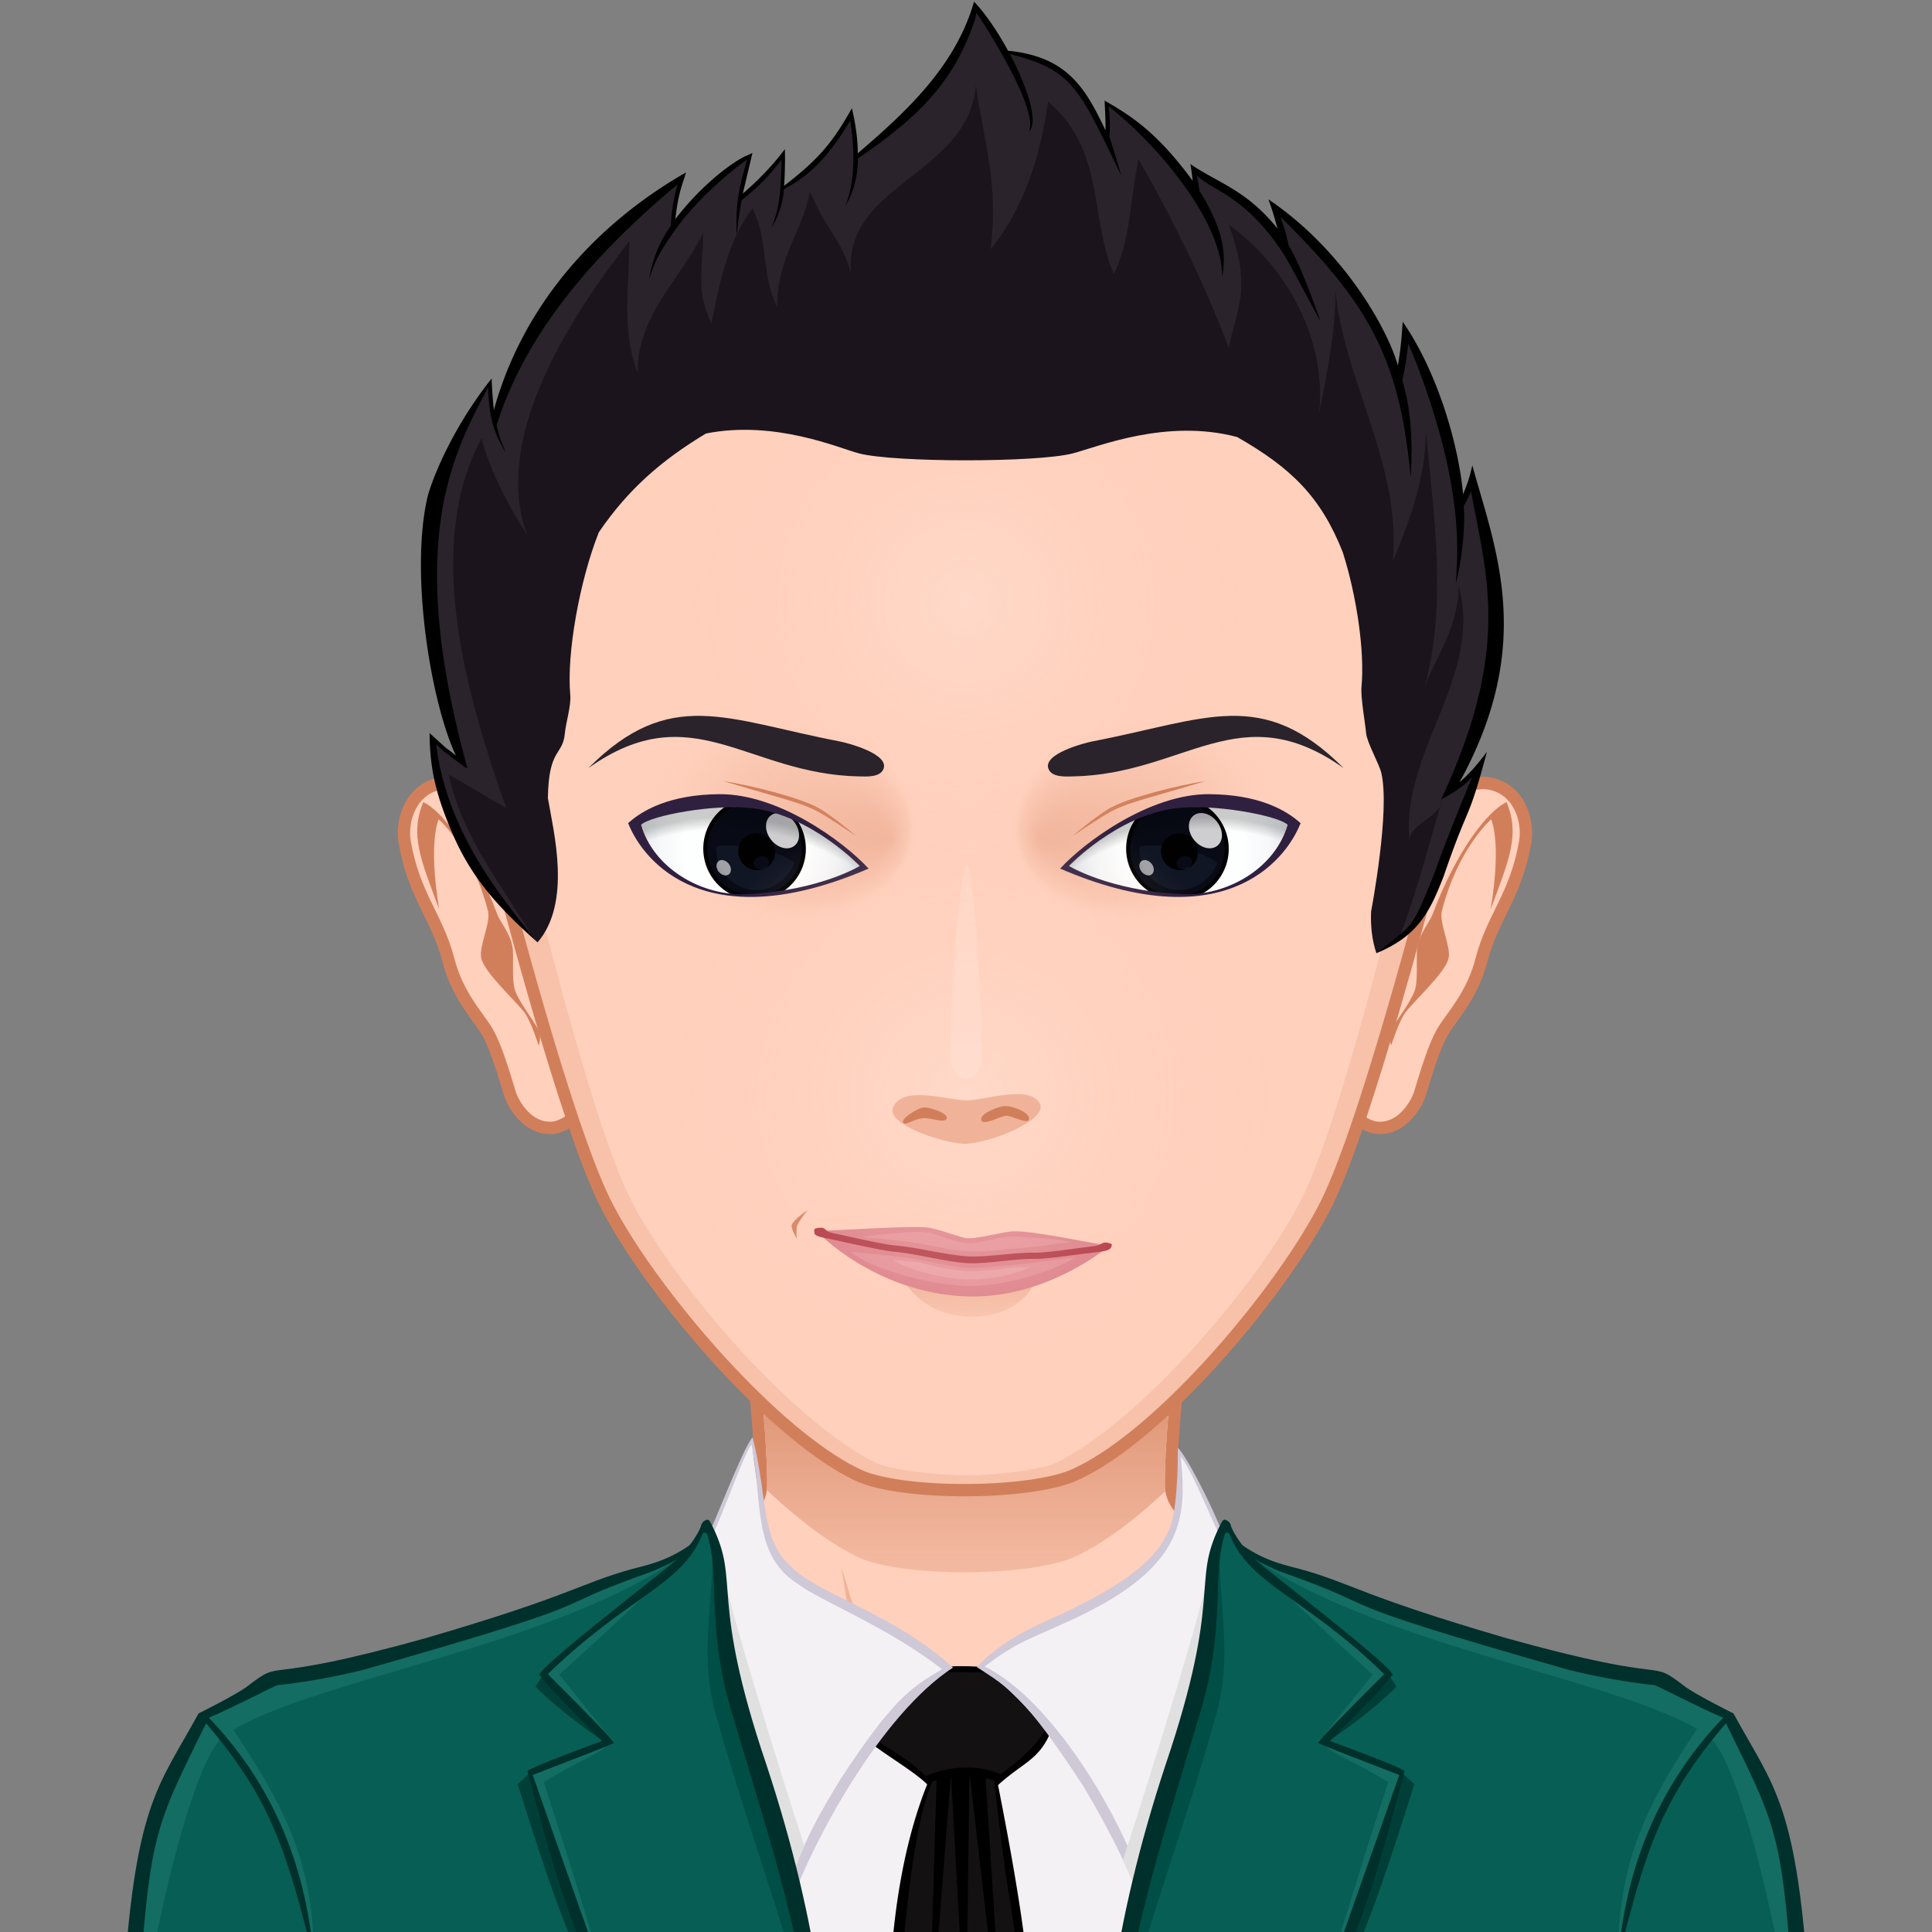 <svg xmlns="http://www.w3.org/2000/svg" width="500" height="500" viewBox="0 0 200 200" style="overflow:hidden!important"><rect x="0" y="0" width="200" height="200" fill="#808080" stroke="none"/><defs><radialGradient id="i" cx="100" cy="114" r="41" gradientUnits="userSpaceOnUse" class="svga-on-canvas-facehighlight-gradient-single-0"><stop stop-opacity=".5" stop-color="#ffe2d6" offset="0"/><stop stop-opacity="0" stop-color="#ffd0bc" offset=".9"/></radialGradient><radialGradient id="j" cx="100" cy="54" r="37" gradientUnits="userSpaceOnUse" class="svga-on-canvas-facehighlight-gradient-single-1"><stop stop-opacity=".5" stop-color="#ffe2d6" offset="0"/><stop stop-opacity="0" stop-color="#ffd0bc" offset=".9"/></radialGradient><radialGradient id="c" cx="126.452" cy="84.563" r="15.179" gradientTransform="matrix(-.915 .048 .052 .999 184.433 -6.601)" gradientUnits="userSpaceOnUse" class="svga-on-canvas-eyesback-gradient-left-0"><stop stop-color="#fff" offset="0"/><stop stop-color="#fdfefe" offset=".544"/><stop stop-color="#f6f8f9" offset=".74"/><stop stop-color="#eaeff2" offset=".879"/><stop stop-color="#d9e3e8" offset=".992"/><stop stop-color="#d8e2e7" offset="1"/></radialGradient><radialGradient id="f" cx="126.017" cy="84.585" r="15.179" gradientTransform="matrix(.915 .048 -.052 .999 15.567 -6.601)" gradientUnits="userSpaceOnUse" class="svga-on-canvas-eyesback-gradient-right-0"><stop stop-color="#fff" offset="0"/><stop stop-color="#fdfefe" offset=".544"/><stop stop-color="#f6f8f9" offset=".74"/><stop stop-color="#eaeff2" offset=".879"/><stop stop-color="#d9e3e8" offset=".992"/><stop stop-color="#d8e2e7" offset="1"/></radialGradient><radialGradient id="d" cx="122.781" cy="80.48" fx="136.429" fy="80.114" r="16.914" gradientTransform="matrix(.99 .141 .108 -.761 -53.062 124.379)" gradientUnits="userSpaceOnUse" class="svga-on-canvas-eyesfront-gradient-left-3"><stop stop-color="#f0b399" offset="0"/><stop stop-opacity=".3" stop-color="#f0b399" offset=".7"/><stop stop-opacity="0" stop-color="#ffd0bc" offset="1"/></radialGradient><radialGradient id="e" cx="70.049" cy="105.782" r="29.51" gradientTransform="translate(-1.941 1.255) scale(1.034)" gradientUnits="userSpaceOnUse" class="svga-on-canvas-eyesfront-gradient-left-4"><stop stop-opacity="0" offset=".95"/><stop stop-opacity=".2" offset="1"/></radialGradient><radialGradient id="g" cx="122.382" cy="80.48" fx="136.03" fy="80.114" r="16.914" gradientTransform="matrix(-.99 .141 -.108 -.761 252.267 124.435)" gradientUnits="userSpaceOnUse" class="svga-on-canvas-eyesfront-gradient-right-3"><stop stop-color="#f0b399" offset="0"/><stop stop-opacity=".3" stop-color="#f0b399" offset=".7"/><stop stop-opacity="0" stop-color="#ffd0bc" offset="1"/></radialGradient><radialGradient id="h" cx="70.436" cy="105.782" r="29.51" gradientTransform="matrix(-1.034 0 0 1.034 201.941 1.255)" gradientUnits="userSpaceOnUse" class="svga-on-canvas-eyesfront-gradient-right-4"><stop stop-opacity="0" offset=".95"/><stop stop-opacity=".2" offset="1"/></radialGradient><linearGradient id="a" x1="100" y1="171" x2="100" y2="128" gradientUnits="userSpaceOnUse" class="svga-on-canvas-chinshadow-gradient-single-0"><stop stop-opacity=".8" stop-color="#f0b399" offset="0"/><stop stop-color="#d17f5b" offset=".7"/></linearGradient><linearGradient id="b" x1="100" y1="141" x2="100" y2="137" gradientUnits="userSpaceOnUse" class="svga-on-canvas-mouth-gradient-single-0"><stop stop-color="#f7c1aa" offset=".1"/><stop stop-color="#f0b399" offset="1"/></linearGradient></defs><path d="M100.425 101.885h-.85v-.85h.85v.85z" fill="#2a232b"/><path d="M181.104 186.272c-1.866-4.034-6.965-10.012-12.63-11.664-7.004-2.043-22.812-4.512-28.674-5.885-4.698-1.101-14.162-9.6-17.479-12.452-.595-.51-1.082-1.563-1.094-2.346-.118-9.234 3.566-33.765 3.566-33.765H75.208s3.684 24.53 3.564 33.765c-.01.783-.499 1.836-1.092 2.346-3.317 2.853-12.78 11.35-17.48 12.452-5.862 1.373-21.67 3.927-28.672 5.97-5.667 1.65-10.765 7.544-12.631 11.578C15.745 193.078 15 205.396 15 216.02h170c0-10.624-.745-22.943-3.896-29.75z" fill="#ffd0bc"/><path d="M150.283 172.91c20.69 3.01 29.398 7.401 32.125 43.112H185c0-10.625-.745-22.943-3.896-29.75-1.866-4.034-6.965-10.012-12.63-11.663-7.004-2.043-22.812-4.512-28.674-5.885-4.698-1.101-15.505-10.258-18.396-13.897 2.856 3.998 10.872 13.264 17.896 15.69 3.36 1.162 6.158 1.69 10.983 2.393zM60.7 170.518c7.024-2.426 15.04-11.693 17.896-15.691-2.89 3.638-13.697 12.796-18.396 13.897-5.862 1.373-21.67 3.926-28.673 5.969-5.666 1.65-10.765 7.545-12.631 11.579-3.15 6.806-3.896 19.125-3.896 29.75h2.592c2.71-35.483 11.454-40.106 32.125-43.113 4.824-.701 7.623-1.23 10.983-2.391z" fill="#ffe2d6"/><path d="M96.3 184.437s-4.314-1.367-6.021-2.022c-8.882-3.407-37.736-5.616-37.736-5.616s30.39 1.206 37.097 2.362c-.389-4.052-2.564-17.003-2.564-17.003s4.376 14.293 5.447 17.898c.573 1.928 3.776 4.381 3.776 4.381zm9.178-1.14c-.075.062-.162.142-.256.227.096-.072.182-.147.256-.227zm-9.179 1.14s2.46 2.544 3.695 2.576c1.624.043 4.104-2.464 5.228-3.489-1.075.814-3.535 1.183-4.513 1.221-1.13.043-4.41-.308-4.41-.308zm17.865-6.39c-1.313.21-3.728.67-3.728.67l1.944-12.657c-.549 2.61-3.803 13.78-6.902 17.237 1.624-1.374 5.235-2.033 7.076-2.299 8.7-1.261 8.697-1.26 34.902-4.199 0 0-24.71-.131-33.292 1.247z" fill="#f0b399"/><path d="M181.104 186.272c-1.866-4.034-6.965-10.012-12.63-11.664-7.004-2.043-22.812-4.512-28.674-5.885-4.698-1.101-14.162-9.6-17.479-12.452-.595-.51-1.082-1.563-1.094-2.346-.118-9.234 3.566-33.765 3.566-33.765H75.208s3.684 24.53 3.564 33.765c-.01.783-.499 1.836-1.092 2.346-3.317 2.853-12.78 11.35-17.48 12.452-5.862 1.373-21.67 3.927-28.672 5.97-5.667 1.65-10.765 7.544-12.631 11.578C15.745 193.078 15 205.396 15 216.02h170c0-10.624-.745-22.943-3.896-29.75z" fill="none" stroke="#d17f5b" stroke-width="1.275"/><path d="M124.272 162.248a3.725 3.725 0 0 1-.051-.515c-.094-7.38 1.819-22.721 3.098-32.078-15.699-1.984-38.937-1.975-54.637.016 1.279 9.359 3.19 24.687 3.094 32.062a3.11 3.11 0 0 1-.03.367c3.825 3.586 7.667 6.528 11.055 8.151 5.312 2.546 21.035 2.427 26.401 0 3.411-1.541 7.254-4.439 11.07-8.003z" fill="url(#a)" transform="matrix(.85 0 0 .85 15 16.46)"/><path d="M124.529 218.742H75.112v-47.756c18.913 3.994 31.348 3.687 49.417 0v47.756z" fill="#f3f1f3"/><path d="M106.324 218.513c-2.359 0-9.118.177-14.035-.196l-.009-.145c-.695-15.86.96-26.111 3.857-33.395l.04-.104-.078-.08c-.77-.768-2.062-1.644-3.43-2.57-1.369-.93-2.783-1.888-3.685-2.76.531-.622 1.186-1.235 1.996-1.87.208-.107.988-.717 5.078-4.226l.307-.263c.696-.152 1.818-.25 3.178-.25 1.855 0 4.021.189 5.535.48 1.327 1.239 2.933 4.529 3.534 6.094-.83 1.947-1.809 2.66-3.16 3.641-.657.479-1.403 1.021-2.253 1.795l-.07.064.017.094c3.422 17.264 3.423 21.296 3.423 25.196 0 1.718 0 5.618.288 8.487-.127.006-.309.008-.533.008z" fill="#131111"/><path d="M108.798 179.231c-.641-1.696-2.304-5.04-3.638-6.255-2.445-.479-6.786-.717-8.9-.204-.092.075-5.31 4.576-5.363 4.471-.77.602-1.52 1.278-2.142 2.031 1.751 1.765 5.656 3.873 7.225 5.44-3.103 7.803-4.53 18.352-3.868 33.473.009.094.009.196.017.29 5.743.441 14.068.28 14.918.189-.986-9.611 1.222-8.887-3.732-33.875 2.608-2.376 4.22-2.547 5.483-5.56zm-4.463 16.184a2.717 2.717 0 0 1-.043-.11c1.7 8.967 1.173 15.837 2.457 22.926-4.026-.27-10.212-.044-14.255-.044.313-6.119 1.01-26.932 4.029-33.78.144-.038.288-.07.432-.106l-.877 29.526 2.335-29.806.051-.007 1.531 27.714.354-27.824h.066l3.569 30.902-1.955-30.716c.267.053.535.12.8.198.026 0 .06.008.086.025.088.852.795 7.142 1.42 11.102zm-.749-11.738c-2.358-1.063-5.408-.872-7.76.204-1.428-1.54-3.467-2.615-6.4-4.582.468-.407 1.071-.91 1.879-1.538.068 0 2.958-2.356 3.009-2.406.782-.714 1.479-1.521 2.142-2.227 2.49-.102 6.145.017 8.347.12 1.275 1.594 2.49 3.99 3.408 5.898-1.667 2.44-3.316 3.528-4.625 4.531z"/><path d="M81.467 197.576c-9.804-34.06-5.377-25.144-7.99-38.522 1.724-4.091 3.365-8.874 4.286-9.858l.068-.074c1.948 20.406 7.615 11.591 20.217 23.564-7.204 4.806-13.882 17.282-16.581 24.89zm45.047-38.521c-1.23-3.147-3.465-7.758-4.433-8.782 1.21 17.577-12.874 14.069-20.697 22.27 7.49 4.856 14.597 17.561 17.146 25.037 11.152-36.987 5.143-20.748 7.984-38.525z" fill="#f3f1f4"/><path d="M121.93 149.882c0 4.367-.356 7.788-1.072 8.788-2.076 4.938-11.137 8.376-13.931 9.784-2.121 1.043-4.201 2.388-5.806 4.122 3.241 2.105 4.85 2.876 10.99 12.274 3.61 6.043 5.559 10.581 6.428 13.294 11.37-37.68 5.288-21.23 8.151-39.108-1.348-3.473-3.91-8.373-4.76-9.154zm3.102 16.6c-1.664 15.365-2.968 12.311-6.58 29.053-2.308-7.347-9.413-19.476-16.515-23.027 3.347-2.514 4.277-2.662 8.27-4.488 12.236-5.457 12.737-10.527 12.017-17.23 1.026 1.21 2.656 5.237 3.988 8.093-.73 2.674-1.061 6.492-1.18 7.598zm-42.713-3.91c-3.747-3.102-2.686-6.938-4.41-13.783-.767.85-2.675 5.637-4.607 10.247.473 2.377.578 6.28.646 7.514.475 10.372 1.487 10.85 7.505 31.586 2.576-7.57 9.824-20.715 17.204-25.508-5.891-5.377-13.307-7.418-16.338-10.056zm4.641 21.683c-1.888 3.116-3.84 6.358-5.414 11.288-3.776-17.229-5.1-14.42-6.57-29.036-.273-2.526-.525-5.123-1.19-7.616 1.392-3.05 3.383-8.74 4.02-9.346 1.162 6.016.057 11.443 4.82 14.446 2.227 1.696 9.438 4.522 14.891 8.806-3.307 1.963-5.087 3.12-10.557 11.458z" fill="#cfc8d7"/><path d="m117.271 194.81-1.027-2.255s7.775-23.949 9.131-30.791c.775 7.1-8.104 33.047-8.104 33.047zm-35.224-.937 1.22-2.77s-7.286-22.497-8.642-29.34c-.775 7.102 7.422 32.11 7.422 32.11z" fill="#e1e0e1"/><path d="M121.069 182.725c6.005-17.71 2.343-19.169 5.36-25.049.113-.222 1.186.89 1.302 1.394 1.11 4.81 45.347 14.737 46.745 15.808 1.238.9 4.803 2.667 4.803 2.667 4.196 7.71 6.597 9.093 7.777 29.736.11 2.62-.052 10.03-.052 12.02l-72.725-.575c.174-6.622 1.02-18.538 6.79-36.001zm-42.138 0c-6.005-17.71-2.342-19.169-5.36-25.049-.113-.222-1.186.89-1.302 1.394-1.11 4.81-45.347 14.737-46.745 15.808-1.238.9-4.803 2.667-4.803 2.667-4.196 7.71-6.597 9.093-7.777 29.736-.11 2.62.052 10.03.052 12.02l72.725-.575c-.174-6.622-1.02-18.538-6.79-36.001z" fill="#075e54"/><path d="M125.761 177.96c-3.87 13.93-9.155 26.449-11.48 40.766-.757-.006 1.267-19.29 6.788-36 6.005-17.71 2.343-19.169 5.36-25.05.065-.127-.527 1.68-.19 2.068-.124 6.568 1.492 11.648-.478 18.216zm-51.522 0c3.87 13.93 9.155 26.449 11.48 40.766.757-.006-1.267-19.29-6.788-36-6.005-17.71-2.342-19.169-5.36-25.05-.065-.127.527 1.68.19 2.068.125 6.568-1.492 11.648.478 18.216z" fill="#004f46"/><path d="M144.57 174.587s-1.94 2.177-7.34 5.884c4.516-5.002 6.597-7.011 6.597-7.011l.744 1.127zm1.85 10.093-1.3-1.161c-3.857 11.713-6.435 17.498-10.903 31.125 6.412-12.177 7.942-16.5 12.202-29.964zm-90.247-11.22s2.08 2.009 6.597 7.011c-5.4-3.707-7.34-5.884-7.34-5.884l.743-1.127zm9.61 41.184c-4.468-13.627-7.046-19.412-10.903-31.125l-1.3 1.161c4.26 13.464 5.79 17.787 12.203 29.964z" fill="#003f38"/><path d="M167.498 202.895c0-9.856 2.643-15.598 8.172-23.92.517.316.792.461 1.144.743-5.88 7.296-7.048 14.103-9.316 23.177zm-32.383 9.663c5.196-14.198 6.851-19.744 10.291-29.23-.977-.298-7.37-2.537-8.346-2.844.349.85 2.646 1.549 6.649 4.003 0 0-4.326 13.093-8.594 28.07zm6.988-39.207s-2.85 3.519-5.664 7.079c2.88-2.27 4.885-4.798 7.387-6.97-3.395-2.863-8.934-7.246-12.513-10.276 2.826 3.036 10.79 10.167 10.79 10.167zm44.66 45.948.242.002c0-1.99.162-9.4.052-12.02-1.18-20.643-3.582-22.027-7.777-29.736 0 0-3.565-1.767-4.803-2.667-1.134-.868-32.975-8.433-44.616-13.498 13.609 9.326 39.34 12.773 46.954 18.338 3.682 2.692 8.64 25.729 9.947 39.581zM23.17 179.692c.46-.326.526-.311.993-.62 5.53 8.323 8.338 13.967 8.338 23.822-2.268-9.073-3.834-16.163-9.33-23.202zm33.12 4.796c4.003-2.454 6.3-3.153 6.65-4.003-.977.306-7.37 2.546-8.347 2.844 3.44 9.486 5.095 15.032 10.29 29.23a796.327 796.327 0 0 0-8.593-28.071zm12.395-21.304c-3.578 3.03-9.118 7.413-12.513 10.276 2.502 2.173 4.509 4.7 7.388 6.97-2.816-3.56-5.665-7.08-5.665-7.08s7.966-7.13 10.79-10.166zm-45.5 16.534c7.615-5.565 33.345-9.013 46.954-18.338-11.641 5.065-43.482 12.63-44.616 13.498-1.238.9-4.803 2.667-4.803 2.667-4.196 7.71-6.597 9.093-7.777 29.736-.11 2.62.052 10.03.052 12.02l.243-.002c1.306-13.852 6.264-36.889 9.947-39.58z" fill="#136d63"/><path d="M127.41 157.878c-.042-.249-.377-.539-.628-.558-.252-.02-.367.39-.482.614-3.017 5.88.352 7.083-5.653 24.791-5.77 17.464-6.447 29.633-6.62 36.255l72.979.32c0-1.988.416-9.398.305-12.019-1.18-20.643-3.666-22.196-7.862-29.906 0 0-3.735-1.852-4.973-2.75-4.155-3.182-.501.019-18.725-5.1-14.94-4.366-15.747-5.591-21.164-7.098-1.095-.314-3.449-.7-5.908-2.424-.225-.157-1.19-1.64-1.27-2.125zm-12.982 60.296c3.17-20.03 5.172-25.27 9.602-40.183 2.993-9.438 1.34-14.797 2.765-19.159.075-.228.397-.24.486-.014 2.069 5.281 7.852 6.507 16.009 14.49-4.941 4.94-6.213 6.272-6.851 7.122.734.373 4.744 1.895 8.415 3.315-.209.652-11.403 32.317-11.535 32.742 8.5-18.34 9.598-23.979 12.087-33.158-.69-.52-6.708-2.73-7.726-3.094 3.633-3.76 4.683-4.587 6.4-6.775 1.379 0-13.493-11.32-14.22-12.08.392.31 2.339 1.183 2.558 1.268 12.48 4.39 2.605 2.404 29.92 10.2 2.611.664 6.252 1.332 8.95 1.598.186.017 4.586 2.318 7.098 3.374-6.11 6.354-10.027 14.563-10.888 25.075 2.736-10.766 4.208-16.396 11.169-24.496 6.477 13.109 5.741 11.216 7.845 40.553-17.52-.69-44.387-.849-72.084-.778zm-43.106-58.17c-2.46 1.724-4.813 2.109-5.908 2.423-5.417 1.507-6.224 2.733-21.164 7.098-18.224 5.12-14.57 1.92-18.725 5.1-1.238.9-4.973 2.75-4.973 2.75-4.196 7.71-6.682 9.263-7.862 29.907-.11 2.62.305 10.03.305 12.02l72.978-.32c-.172-6.623-.849-18.792-6.619-36.256-6.005-17.709-2.637-18.911-5.653-24.792-.116-.224-.23-.633-.482-.613-.25.02-.586.31-.627.558-.082.484-1.046 1.967-1.27 2.125zm-57.834 58.948c2.105-29.337 1.368-27.444 7.845-40.553 6.96 8.1 8.433 13.73 11.17 24.496-.862-10.512-4.778-18.721-10.889-25.075 2.512-1.056 6.912-3.357 7.097-3.374 2.7-.266 6.34-.934 8.951-1.598 27.315-7.796 17.441-5.81 29.92-10.2.22-.086 2.166-.958 2.558-1.268-.727.76-15.6 12.08-14.22 12.08 1.718 2.188 2.768 3.015 6.4 6.775-1.018.364-7.036 2.573-7.726 3.094 2.489 9.18 3.587 14.817 12.087 33.158-.132-.425-11.326-32.09-11.535-32.742 3.67-1.42 7.681-2.943 8.415-3.315-.638-.85-1.91-2.181-6.85-7.123 8.156-7.982 13.94-9.208 16.008-14.49.089-.226.41-.213.486.015 1.426 4.362-.229 9.72 2.766 19.159 4.429 14.912 6.432 20.153 9.601 40.183-27.697-.07-54.564.087-72.084.778z" fill="#00302b"/><path d="M55.135 85.74c-.822-2.114-6.87-5.102-9.528-4.63-3.007.533-4.112 3.702-3.714 6.05.938 5.515 3.397 7.837 4.502 12.144.931 3.632 2.918 5.722 3.9 7.266 1.207 1.894 2.32 6.24 2.57 6.874.393 1.003 1.787 3.436 4.25 3.311 2.834-.146 6.414-5.685 6.473-6.914.324-6.673-6.315-18.598-8.453-24.101z" fill="#ffd0bc" stroke="#d17f5b" stroke-width="1.275"/><path d="M55.76 108.226s.365-.91-.08-1.718c-.571-1.04-2.06-2.948-2.398-4.09-.276-.933-.136-2.928-.18-3.904-.08-1.725-1.269-2.907-1.639-3.897-2.476-6.624-5.773-10.73-7.65-11.582-1.388 3.39-.288 5.87 1.65 11.088-1.17-7.09-.046-9.307-.046-9.307s3.415 2.945 5.1 9.496c.306 1.182-.944 3.65-.705 4.85.3 1.505 3.556 4.42 4.468 5.639.712.95 1.48 3.425 1.48 3.425z" fill="#d17f5b"/><path d="M144.642 85.74c.822-2.114 6.87-5.102 9.53-4.63 3.008.533 4.112 3.702 3.713 6.05-.938 5.515-3.397 7.837-4.502 12.144-.932 3.632-2.92 5.722-3.9 7.266-1.207 1.894-2.32 6.24-2.57 6.874-.393 1.003-1.788 3.436-4.251 3.311-2.833-.146-6.414-5.685-6.471-6.914-.327-6.673 6.314-18.598 8.451-24.101z" fill="#ffd0bc" stroke="#d17f5b" stroke-width="1.275"/><path d="M144.017 108.226s-.365-.91.08-1.718c.571-1.04 2.06-2.948 2.397-4.09.276-.933.136-2.928.183-3.904.08-1.725 1.266-2.907 1.637-3.897 2.477-6.624 5.774-10.73 7.65-11.582 1.388 3.39.287 5.87-1.648 11.088 1.169-7.09.045-9.307.045-9.307s-3.415 2.945-5.102 9.496c-.303 1.182.945 3.65.706 4.85-.3 1.505-3.557 4.42-4.468 5.639-.711.95-1.48 3.425-1.48 3.425z" fill="#d17f5b"/><path d="M137.403 124.408c-4.252 8.691-17.04 24.171-26.18 28.276-4.561 2.05-17.926 2.15-22.441 0-9.05-4.307-21.9-19.599-26.181-28.276-4.771-9.668-12.623-41.27-12.634-41.316a52.912 52.912 0 0 1-1.703-13.28c-.044-28.9 23.08-52.358 51.656-52.402 28.578-.045 51.776 23.338 51.819 52.237a52.969 52.969 0 0 1-1.66 13.287c-.013.044-7.919 31.752-12.676 41.474z" fill="#ffd0bc"/><path d="M108.63 18.145c22.944 5.387 40.032 26.192 39.993 51.033a52.958 52.958 0 0 1-1.703 13.28c-.01.047-7.318 31.659-12.01 41.317-4.13 8.504-16.745 23.348-25.557 27.643-1.839.897-7.39 1.322-9.351 1.322-1.961 0-7.512-.425-9.35-1.322-8.812-4.295-21.428-19.14-25.557-27.643-4.693-9.658-12.001-41.27-12.01-41.316a52.914 52.914 0 0 1-1.704-13.28c-.038-24.842 17.048-45.647 39.994-51.034-24.5 4.16-43.15 25.713-43.111 51.667.007 4.589.598 9.04 1.703 13.28.01.046 7.848 31.655 12.634 41.316 4.294 8.669 17.176 23.872 26.18 28.276 2.26 1.106 7.91 1.577 11.012 1.575 3.099.003 9.172-.47 11.43-1.575 9.005-4.405 21.885-19.606 26.18-28.276 4.787-9.661 12.625-41.27 12.633-41.316a52.912 52.912 0 0 0 1.704-13.28c.04-25.954-18.611-47.506-43.11-51.667z" fill="#f7c1aa"/><path d="M137.403 124.408c-4.252 8.691-17.04 24.171-26.18 28.276-4.561 2.05-17.926 2.15-22.441 0-9.05-4.307-21.9-19.599-26.181-28.276-4.771-9.668-12.623-41.27-12.634-41.316a52.912 52.912 0 0 1-1.703-13.28c-.044-28.9 23.08-52.358 51.656-52.402 28.578-.045 51.776 23.338 51.819 52.237a52.969 52.969 0 0 1-1.66 13.287c-.013.044-7.919 31.752-12.676 41.474z" fill="none" stroke="#d17f5b" stroke-width="1.275"/><path d="M100.671 140.999c-5.683-.008-7.963-3.983-7.963-3.983 6.845 2.441 15.408.264 15.408.264s-1.739 3.728-7.445 3.719z" fill="url(#b)" transform="matrix(.85 0 0 .85 15 16.46)"/><path d="M84.516 127.434c3.034-.095 9.03-.518 11.229-.389 1.136.068 3 .85 4.225 1.116.853.187 4.092-.694 4.966-.698 2.284-.015 7.236 1.083 9.896 1.514.147.023 0 0 0 0s-6.544 5.59-14.926 5.222c-9.487-.417-15.39-6.765-15.39-6.765s-.15.004 0 0z" fill="#da7c87"/><path d="M115.082 128.81c-.073-.106-.545-.207-.72-.187-.317.037-.546.33-1.21.39-.77.07-4.841.692-5.952.664-2.235-.054-4.8.477-6.934.383-2.136-.093-5.494-.985-7.715-1.142-1.103-.078-5.63-1.133-6.38-1.281-.645-.128-.697-.43-.956-.516-.183-.063-.707-.02-.849.077-.123.085-.085.473 0 .58.212.26.993.37 1.563.483.792.156 5.386 1.222 6.52 1.302 2.198.158 5.6 1.108 7.754 1.202 2.152.095 4.767-.499 6.979-.443 1.137.029 5.267-.594 6.082-.666.59-.055 1.323-.152 1.595-.342.13-.09.293-.391.223-.503z" fill="#ac2e3d"/><path d="M100 133.118c-3.75-.163-9.664-1.625-11.928-3.53 1.385.166 4.382.41 5.756.59 1.698.225 4.047.852 5.776 1.013 1.867.172 4.42-.202 6.24-.359 1.522-.13 3.88-.562 5.398-.612-2.554 1.524-7.623 3.056-11.243 2.898zm6.084-3.943c1.361-.068 3.485-.533 4.84-.573-1.527-.418-3.825-.42-5.446-.593-1.399-.148-3.531.587-4.919.684-1.562.112-3.418-1.024-4.873-1.133-1.578-.118-4.873.24-6.421.513 1.322.145 4.199.368 5.5.58 1.597.26 3.888.82 5.544.894 1.699.075 4.097-.285 5.775-.372z" fill="#e28c96"/><path d="M100.005 132.447c-2.232-.1-5.94-.903-7.542-2.01.41.019 1.602.124 1.996.16.124.013.249.027.372.043.644.086 1.266.258 1.93.438.646.176 2.11.4 2.83.473.142.016.283.023.426.03.887.04 2.536-.053 3.352-.18.517-.08 1.004-.163 1.504-.21.272-.027.569-.04.902-.041.286-.003.586.005.88.014-1.501.761-4.349 1.384-6.65 1.283z" fill="#e99ca5"/><path d="M82.475 128.22s-.602-1.01-.518-1.389c.118-.526 1.635-1.572 1.635-1.572s-.918 1.202-1.06 1.583c-.137.368-.057 1.377-.057 1.377z" fill="#d17f5b"/><path d="M60.432 80.957c1.226-1.179 9.091-2.674 13.631-2.075 7.183.947 13 7.285 13 7.285s-4.836 3.083-13.61 3.56c-5.78.315-11.593-3.418-13.021-8.77z" fill="url(#c)" transform="matrix(.85 0 0 .85 15 16.46)"/><path d="M83.032 89.21a5.085 5.085 0 0 1-6.256 3.567 5.11 5.11 0 0 1-3.582-6.266 5.088 5.088 0 0 1 6.26-3.568 5.11 5.11 0 0 1 3.578 6.267z" fill="#080b15" stroke="#000" stroke-width=".425"/><path d="M82.24 89.273c-.722 2.084-2.897 3.299-5.015 2.72-1.955-.537-3.189-2.413-3.028-4.396a18.61 18.61 0 0 1 2.342-.034c-.008.028-.023.053-.03.082-.26.956.346 1.959 1.353 2.235 1.01.277 2.04-.277 2.3-1.233.034-.125.052-.25.056-.373.691.251 1.37.577 2.021 1z" fill="#111624"/><path d="M78.804 86.339c-1.023-.292-2.065.29-2.329 1.309-.264 1.012.35 2.072 1.372 2.365 1.024.294 2.066-.29 2.33-1.303.266-1.019-.35-2.078-1.373-2.371zm.222 3.597c-.425.133-.864-.043-.98-.393-.114-.349.138-.737.566-.866.428-.132.867.044.984.39.115.35-.139.737-.57.87z" opacity=".9"/><path d="M75.402 90.546c-.315.188-.784.02-1.052-.38-.269-.396-.229-.87.086-1.06.313-.186.787-.018 1.053.379.266.397.227.873-.087 1.06z" fill="#fff" opacity=".6"/><path d="M82.116 87.64c-.719.43-1.8.043-2.411-.868-.612-.91-.52-1.999.199-2.428.717-.433 1.8-.045 2.408.866.612.911.523 1.998-.196 2.43z" fill="#fff" opacity=".8"/><path d="M61.862 88.71c0 11.737 10.768 17.85 15.3 17.85 8.45 0 15.3-6.113 15.3-17.85 0-11.737-6.85-21.25-15.3-21.25s-15.3 9.513-15.3 21.25zm4.505-3.436C67.41 84.272 74.095 83 77.954 83.51c6.105.805 11.05 6.192 11.05 6.192s-4.111 2.62-11.569 3.026c-4.913.268-9.854-2.905-11.068-7.454z" fill="#ffd0bc"/><path d="M73.981 93.592c9.412 2.223 18.451-1.61 20.194-8.565 1.738-6.956-4.478-14.395-13.892-16.622-9.414-2.224-18.453 1.609-20.195 8.565-1.738 6.957 4.476 14.395 13.893 16.622zM60.432 80.957c1.226-1.179 9.091-2.674 13.631-2.075 7.183.947 13 7.285 13 7.285s-4.836 3.083-13.61 3.56c-5.78.315-11.593-3.418-13.021-8.77z" fill="url(#d)" transform="matrix(.85 0 0 .85 15 16.46)"/><path d="M60.432 80.957c1.226-1.179 9.091-2.674 13.631-2.075 7.183.947 13 7.285 13 7.285s-4.836 3.083-13.61 3.56c-5.78.315-11.593-3.418-13.021-8.77z" fill="url(#e)" transform="matrix(.85 0 0 .85 15 16.46)"/><path d="M88.637 86.55c-5.526-3.614-3.446-2.627-13.795-5.698 2.842.425 8.136 1.756 9.95 2.822.99.556 2.995 2.133 3.845 2.876z" fill="#d17f5b"/><path d="M65.025 85.214C66.68 89.4 73.3 97.08 89.917 89.917c-2.632-2.856-9.354-7.746-15.435-7.704-5.094.035-7.94 1.623-9.457 3zm1.342.16c1.042-.967 7.728-2.194 11.587-1.702 6.105.777 11.05 5.973 11.05 5.973s-4.111 2.527-11.569 2.918c-4.913.258-9.854-2.802-11.068-7.19z" fill="#302040"/><path d="M139.169 80.957c-1.226-1.179-9.091-2.674-13.631-2.075-7.183.947-13 7.285-13 7.285s4.836 3.083 13.61 3.56c5.78.315 11.592-3.418 13.021-8.77z" fill="url(#f)" transform="matrix(.85 0 0 .85 15 16.46)"/><path d="M126.807 89.21a5.086 5.086 0 0 1-6.257 3.567 5.11 5.11 0 0 1-3.582-6.266 5.088 5.088 0 0 1 6.26-3.568 5.11 5.11 0 0 1 3.58 6.267z" fill="#080b15" stroke="#000" stroke-width=".425"/><path d="M126.014 89.273c-.721 2.084-2.896 3.299-5.014 2.72-1.955-.537-3.19-2.413-3.028-4.396a18.612 18.612 0 0 1 2.342-.034c-.008.028-.023.053-.03.082-.26.956.346 1.959 1.354 2.235 1.01.277 2.04-.277 2.3-1.233a1.73 1.73 0 0 0 .056-.373c.69.251 1.37.577 2.02 1z" fill="#111624"/><path d="M122.579 86.339c-1.022-.292-2.065.29-2.328 1.309-.265 1.012.35 2.072 1.371 2.365 1.024.294 2.067-.29 2.331-1.303.264-1.019-.352-2.078-1.374-2.371zm.222 3.597c-.425.133-.865-.043-.98-.393-.114-.349.138-.737.566-.866.428-.132.867.044.984.39.115.35-.139.737-.57.87z" opacity=".9"/><path d="M119.178 90.546c-.315.188-.785.02-1.053-.38-.268-.396-.229-.87.087-1.06.312-.186.787-.018 1.053.379.266.397.226.873-.087 1.06z" fill="#fff" opacity=".6"/><path d="M125.891 87.64c-.719.43-1.799.043-2.411-.868-.612-.91-.52-1.999.199-2.428.718-.433 1.799-.045 2.408.866.612.911.524 1.998-.196 2.43z" fill="#fff" opacity=".8"/><path d="M122.499 67.46c-8.45 0-15.3 9.514-15.3 21.25 0 11.737 6.85 17.85 15.3 17.85 6.12 0 15.3-6.113 15.3-17.85 0-11.737-6.851-21.25-15.3-21.25zm-.273 25.268c-7.458-.404-11.569-3.026-11.569-3.026s4.945-5.387 11.05-6.192c3.86-.51 10.545.762 11.587 1.764-1.215 4.55-6.155 7.722-11.068 7.454z" fill="#ffd0bc"/><path d="M139.512 76.971c-1.742-6.956-10.781-10.79-20.195-8.565-9.414 2.227-15.63 9.666-13.892 16.622 1.743 6.955 10.782 10.788 20.194 8.565 9.417-2.228 15.632-9.666 13.893-16.622zm-13.364 12.756c-8.774-.476-13.61-3.56-13.61-3.56s5.817-6.338 13-7.285c4.54-.6 12.405.896 13.631 2.075-1.429 5.352-7.241 9.085-13.021 8.77z" fill="url(#g)" transform="matrix(.85 0 0 .85 15 16.46)"/><path d="M139.169 80.957c-1.226-1.179-9.091-2.674-13.631-2.075-7.183.947-13 7.285-13 7.285s4.836 3.083 13.61 3.56c5.78.315 11.592-3.418 13.021-8.77z" fill="url(#h)" transform="matrix(.85 0 0 .85 15 16.46)"/><path d="M111.024 86.55c5.526-3.614 3.446-2.627 13.795-5.698-2.842.425-8.136 1.756-9.95 2.822-.99.556-2.995 2.133-3.845 2.876z" fill="#d17f5b"/><path d="M125.179 82.212c-6.081-.042-12.804 4.848-15.435 7.704 16.618 7.164 23.237-.516 24.892-4.703-1.517-1.377-4.364-2.965-9.457-3zm-2.953 10.351c-7.458-.39-11.569-2.918-11.569-2.918s4.945-5.196 11.05-5.973c3.86-.492 10.545.735 11.587 1.701-1.215 4.388-6.155 7.448-11.068 7.19z" fill="#302040"/><path d="M141 113.974c.035 22.622-18.292 40.994-40.938 41.025-22.642.037-41.028-18.273-41.063-40.9-.035-22.62 18.292-41.064 40.937-41.1 22.643-.035 41.031 18.35 41.064 40.975z" fill="url(#i)" transform="matrix(.85 0 0 .85 15 16.46)"/><path d="M137.5 53.999c0 20.711-16.789 37.5-37.499 37.5-20.711 0-37.501-16.789-37.501-37.5s16.79-37.5 37.501-37.5c20.71 0 37.499 16.789 37.499 37.5z" fill="url(#j)" transform="matrix(.85 0 0 .85 15 16.46)"/><path d="M60.9 79.521c8.461-8.478 14.247-5.028 26-2.774.719.137 5.373 1.308 4.514 2.948-.41.786-1.73.692-2.467.679-11.635-.218-17.293-8.496-28.047-.853zM139.1 79.521c-8.46-8.478-14.247-5.028-26-2.774-.72.137-5.373 1.308-4.515 2.948.41.786 1.73.692 2.468.679 11.634-.218 17.293-8.496 28.047-.853z" fill="#2a232b"/><path d="M92.448 114.635c-.746 1.754 5.044 3.648 7.241 3.764 2.38.125 9.05-2.465 7.919-4.243-1.19-1.866-5.647-.243-7.57-.243-1.915-.001-6.59-1.62-7.59.722z" fill="#f0b399"/><path d="M101.579 115.96c-.196-.645 1.594-1.347 2.258-1.44.936-.136 2.856.681 2.684 1.353-.156.593-1.826-.453-2.43-.365-.625.091-2.327 1.056-2.512.452zm-5.851-.21c.823 0 2.043.53 2.268.063.268-.557-1.818-1.242-2.431-1.167-.507.06-2.323 1.118-2.073 1.564.233.408 1.151-.46 2.236-.46z" fill="#d17f5b"/><path d="M100.076 111.66c.516 0 1.48-.63 1.523-1.896.17-5.107-.813-20.258-1.523-20.204-.663.05-1.927 14.991-1.656 20.204.067 1.277 1.073 1.896 1.656 1.896z" fill="#fff4ef" opacity=".2"/><path d="M100 31.87zM100 31.87z" fill="#2a232b"/><path d="M154.7 59.59c-.14-2.798-1.296-7.026-2.111-9.609-.946 1.628-1.04 1.628-1.596 2.488-.178-1.03-1.391-11.854-5.424-18.02-.463 1.625.047 3.49-.925 4.732-2.18-4.54-5.376-12.38-12.607-17.542.74 1.933.35 2.477.515 3.131-2.139-3.084-4.686-4.709-8.765-7.05 0 1.433.139 2.341.139 2.341-1.494-1.723-4.913-6.548-9.298-9.324.206.745-.214 2.36-.064 3.158-1.437-3.059-5.84-8.986-10.162-8.264-1.232-1.224-2.258-3.303-3.37-4.689-.696 3.68-6.489 11.758-12.474 15.388.197-1.522-.086-2.865-.461-4.412-1.08 2.219-4.584 6.518-7.13 7.523.257-1.115.059-3.236.059-3.236-1.351 1.773-2.519 2.756-4.301 4.322.022-.996.53-3.096.832-4.147-2.804 1.242-5.584 4.54-7.623 6.93-.222-1.363.23-4.219.69-4.847-10.024 6.63-14.767 11.958-19.337 24.78-.298-.638-.504-1.42-.6-3.54-5.717 9.296-8.96 15.738-2.94 38.94-1.229-.73-1.899-1.26-2.874-2.22 1.44 9.671 3.541 12.878 10.777 21.132 3.56-4.157 1.649-11.469 1.066-14.942.084-5.246 1.546-4.337 1.76-6.714.098-1.067.66-2.862.56-3.928-.4-4.27.963-11.87 2.955-16.87 3.053-4.486 6.556-7.5 11.09-10.225 7.16-1.42 13.815 1.534 15.85 2.061 3.677.952 18.44.952 22.118 0 2.546-.659 9.666-3.65 17.022-1.696 5.553 3.176 8.652 6.155 10.933 11.926 1.455 4.59 2.282 10.3 1.938 13.953-.1 1.066.382 3.712.479 4.78.088.974 1.332 3.135 1.565 4.085.955 3.92-1.052 14.378-1.052 14.378-.055 1.468.076 2.917.549 4.315 5.266-3.287 5.622-5.23 6.377-7.705.622-2.048 3.932-9.792 4.032-11.211-.671.74-2.048 1.66-2.78 2.007.602-2.342 3.359-6.766 3.893-9.32.939-4.503.926-8.191.696-12.859z" fill="#1b141c"/><path d="M154.7 59.59c-.14-2.798-1.296-7.026-2.111-9.609-.946 1.628-1.04 1.628-1.596 2.488-.178-1.03-1.391-11.854-5.424-18.02-.463 1.625.047 3.49-.925 4.732-2.18-4.54-5.376-12.38-12.607-17.542.74 1.933.35 2.477.515 3.131-2.139-3.084-4.686-4.709-8.765-7.05 0 1.433.139 2.341.139 2.341-1.494-1.723-4.913-6.548-9.298-9.324.206.745-.214 2.36-.064 3.158-1.437-3.059-5.84-8.986-10.162-8.264-1.232-1.224-2.258-3.303-3.37-4.689-.696 3.68-6.489 11.758-12.474 15.388.197-1.522-.086-2.865-.461-4.412-1.08 2.219-4.584 6.518-7.13 7.523.257-1.115.059-3.236.059-3.236-1.351 1.773-2.519 2.756-4.301 4.322.022-.996.53-3.096.832-4.147-2.804 1.242-5.584 4.54-7.623 6.93-.222-1.363.23-4.219.69-4.847-10.024 6.63-14.767 11.958-19.337 24.78-.298-.638-.504-1.42-.6-3.54-5.717 9.296-8.96 15.738-2.94 38.94-1.229-.73-1.899-1.26-2.874-2.22 1.4 9.402 3.44 12.708 10.199 20.466-3.236-5.465-7.17-10.142-8.622-16.679 1.7.85 4.25 2.55 5.95 3.4-4.25-11.9-8.5-27.2-2.55-38.25.85 3.4 3.006 7.426 4.706 9.976C50.839 45.242 59.2 32.61 65.15 24.96c0 4.25-.85 9.35.85 13.6 0-5.95 4.25-9.35 6.8-14.45 0 3.4-.85 5.95.85 9.35.85-4.25 1.7-8.5 4.25-11.9 1.7 3.4.85 6.8 2.55 10.2 0-5.1 2.55-7.65 3.4-11.9 1.873 4.31 3.4 5.1 4.25 8.5-.85-9.35 12.073-10.14 12.923-19.49.85 5.95 2.377 10.14 1.527 16.94 3.4-4.25 5.1-9.35 5.95-15.3 5.95 5.1 4.25 11.9 6.8 17.85 1.7-3.4 1.7-7.65 2.55-11.9 3.4 5.95 6.8 12.75 9.35 19.55.85-4.25 2.439-6.174 0-12.75 5.95 4.25 10.2 11.9 9.35 19.55.85-4.25 1.7-8.5 1.7-12.75.85 9.35 6.8 17.85 5.95 28.05 1.7-4.25 3.4-8.5 3.4-13.6.777 8.547 2.252 17.803-.095 26.472C148.809 67.757 151 64.757 151 60.66c2.55 9.35-5.95 17-5.1 26.35 0-1.449 2.465-2.282 3.193-3.55.07-.233.137-.466.207-.7 0 .251-.08.482-.207.7-1.348 4.576-2.496 9.143-4.23 13.572 3.02-2.353 3.377-4.027 3.996-6.059.622-2.048 3.932-9.792 4.032-11.211-.671.74-2.047 1.66-2.78 2.007.602-2.342 3.36-6.766 3.893-9.32.94-4.503.927-8.191.697-12.859z" fill="#2a232b"/><path d="M152.415 48.17c-.322 1.356-.413 1.664-.959 3-.408-4.765-2.512-12.49-6.252-17.867-.115 1.838-.212 2.829-.495 4.548-1.007-3.63-5.508-11.888-13.403-17.213.1.298.207.595.313.893v.008c.229.665.423 1.4.637 2.134-3.253-4.045-6.19-4.736-9.025-6.69.144.836.23 1.673.238 1.734-3.439-4.668-5.978-6.534-9.131-8.304.031.392.124 2.063.104 3.084-2.067-4.358-3.944-7.639-10.093-8.244-.44-.85-1.966-3.48-3.518-5.083-1.955 6.863-7.322 11.651-12.033 15.7 0-1.586-.257-3.146-.61-4.667-1.915 3.414-3.383 5.258-7.023 8.033.065-.651.133-2.61.082-3.8-.998 1.374-2.59 3.102-4.35 4.599 0 0 .989-4.164.997-4.208-.132.068-.266.128-.404.213-.825.207-4.414 2.508-7.575 6.638.308-2.91.89-3.978 1.097-4.828-9.437 5.408-16.924 13.831-19.887 24.6-.155-1.514-.223-2.797-.223-3.273-4.348 5.458-6.404 11.067-6.692 12.478-1.747 7.882.39 21.024 2.984 26.554-1.63-1.296-.157.003-2.72-2.32 0 4.002.85 6.819 2.316 10.276 2.072 4.885 4.998 7.948 8.86 11.39-3.983-4.87-9.426-11.647-10.5-20.51.72.707 1.139.988 2.374 1.929h.008v.008c.55.378.223.208.865.57C42.022 56.46 46.64 47.34 50.53 40.12c.105 3.358.696 4.853 1.822 6.715-.576-1.482-.504-.998-.948-2.796 3.078-9.82 10.337-17.827 18.149-24.463.205-.17.403-.332.61-.485-.273.702-.701 2.907-.701 4.259-1.788 2.536-2.111 4.708-2.275 5.635.283-.85.59-2.246 2.283-4.556v-.008c2.21-3.414 6.17-6.748 7.88-7.905-1.113 3.723-1.16 5.188-1.096 7.939.161-1.55.145-1.63.519-3.723a22.502 22.502 0 0 0 4.138-4.208c-.093 1.956.024 4.663-1.08 7.08.934-1.406 1.301-3.144 1.301-3.994 1.113-.684 3.79-1.834 6.89-7.14.671 4.54.171 7.045-.503 8.865.549-1.03 1.286-2.455 1.286-4.921 5.748-3.964 9.78-7.453 12.1-14.306.064-.263.132-.518.18-.773 1.29 1.855 6.463 10.115 5.424 12.316 1.315-1.334-1.04-6.337-1.962-8.05 6.499 1.628 7.106 3.434 11.537 12.598-.514-1.707-.948-3.203-1.242-4.038.109-1.554.005-2.295-.078-3.145 4.443 3.43 11.763 11.53 11.763 17.689.366-2.306.205-4.328-1.648-7.76-.23-.417-.462-.825-.711-1.182-.06-.534-.286-1.632-.286-1.632 1.531 1.618 4.891 1.983 8.875 7.973.528.72 2.967 5.435 3.931 7.114-2.018-5.627-2.584-6.521-3.296-7.845-.34-1.488-.308-1.378-.841-2.924 8.957 8.835 12.314 14.399 13.483 26.936.207-3.356.102-6.796-.864-9.996.274-1.193.468-2.529.607-3.816.591 1.225 2.994 7.261 4.172 13.09 1.025 5.152 1.012 8.3.758 11.772.87-3.6.942-6.807.816-8.066.309-.48.55-1.048.759-1.513 1.653 8.977 4.146 16.358-3.09 31.892.825-.44 2.326-1.268 3.214-2.33 0 0-2.532 6.04-3.89 9.912-2.37 5.898-2.1 5.265-6.035 8.347 4.349-1.802 5.548-4.32 6.974-7.99 2.688-7.835 2.433-5.235 4.467-12.844-.923 1.195-1.67 2.135-2.829 3.128 7.899-14.357 3.686-24.164 1.321-32.801z"/><path d="M100 31.87z" fill="#26120b"/></svg>